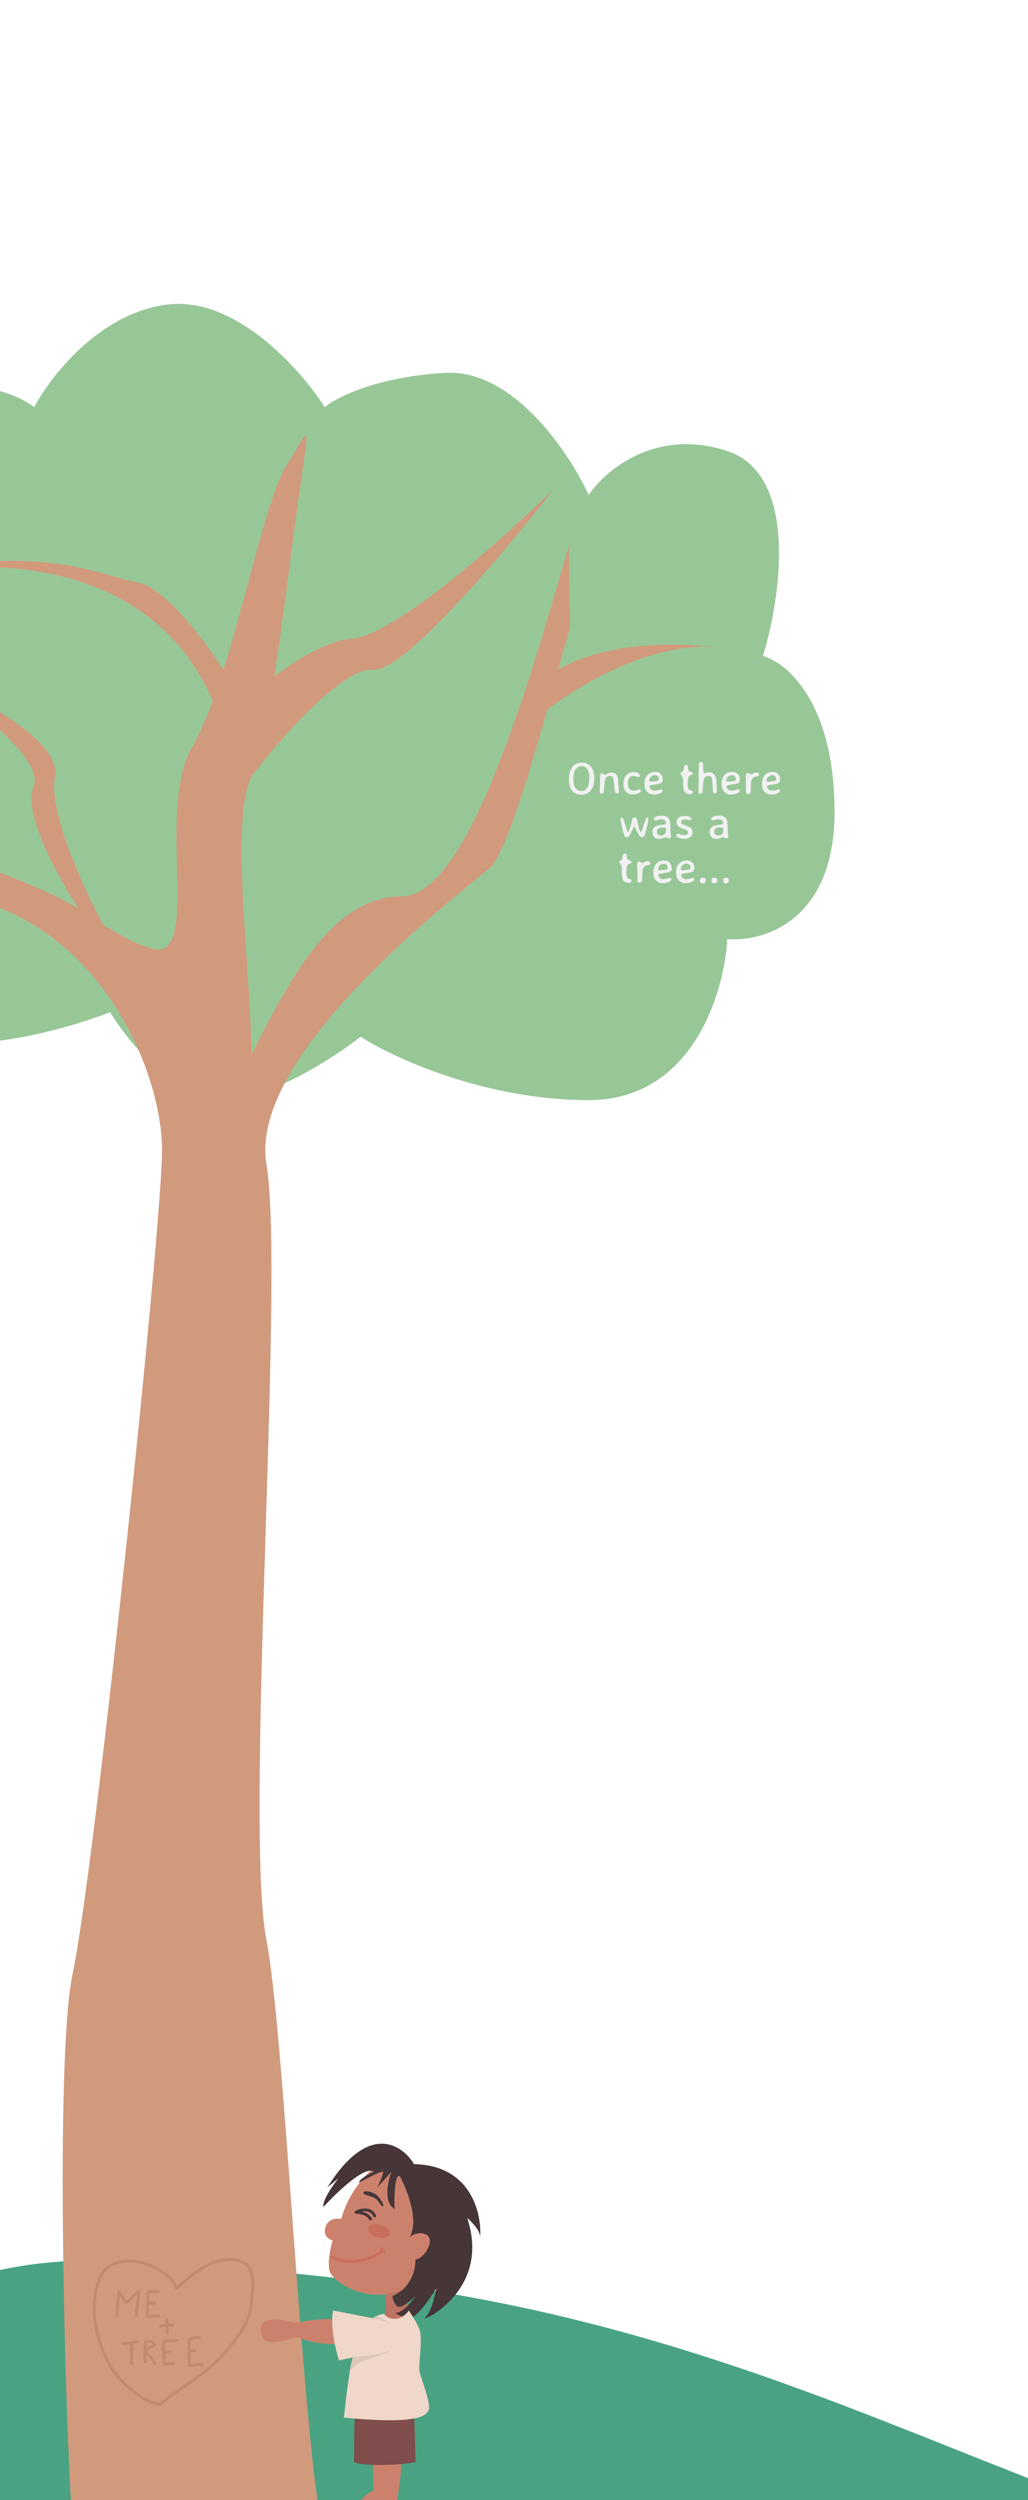 <svg width="1440" height="3500" viewBox="0 0 1440 3500" fill="none" xmlns="http://www.w3.org/2000/svg">
<g clip-path="url(#clip0)">
<path d="M1493 3489.68C1352.11 3435.79 1218.62 3378.61 1072.08 3327.31C925.543 3276 764.142 3230.29 582.898 3203.3C499.907 3190.95 413.687 3182.65 327.575 3174.63C213.633 3164.02 86.807 3154.55 -16 3181.76C-11.05 3309.34 -6.1 3436.91 -1.151 3564.49C35.486 3556.38 80.119 3559.27 121.291 3561.85C252.316 3570.03 385.384 3572.74 517.748 3569.92C597.538 3568.21 677.037 3564.51 756.88 3563.28C822.638 3562.27 888.475 3562.95 954.258 3563.63C1132.28 3565.46 1310.31 3567.3 1488.34 3569.13C1487.1 3541.7 1485.88 3514.27 1493 3489.68Z" fill="#49A383"/>
<path d="M-121.298 1451.31C-201.252 1423.9 -242.419 1348.78 -253.008 1314.65C-321.897 1314.65 -459.675 1298.22 -459.675 1232.5C-459.675 1166.78 -401.137 1114.01 -371.868 1095.84C-403.278 1091.3 -464.814 1060.33 -459.675 972.81C-454.535 885.287 -319.755 836.152 -253.008 822.525C-253.008 761.01 -209.105 631.36 -121.298 569.844C-51.053 520.632 20.763 549.339 47.89 569.844C70.853 526.498 140.551 437.079 235.639 426.178C330.727 415.276 421.366 517.413 454.799 569.844C471.575 556.088 528.899 527.25 623.987 521.955C719.075 516.66 797.339 633.696 824.586 692.875C847.549 658.614 918.531 598.344 1018.76 631.36C1118.99 664.376 1093.84 836.412 1068.73 918.303C1102.16 927.388 1169.03 983.79 1169.03 1136.72C1169.03 1289.65 1068.85 1319.06 1018.76 1314.65C1014.6 1389.79 969.93 1540.08 824.586 1540.08C679.241 1540.08 551.053 1480.9 505.127 1451.31C467.529 1480.9 376.058 1540.08 310.953 1540.08C245.848 1540.08 179.362 1458.06 154.257 1417.05C95.72 1439.89 -41.344 1478.72 -121.298 1451.31Z" fill="#98C797"/>
<path d="M101.708 3539.5C91.24 3396.5 76.585 2881.24 101.708 2763.17C133.111 2615.59 226.965 1717.24 226.965 1609.99C226.965 1502.74 143.46 1295.11 -54.953 1254.78L-183.779 1140C-142.44 1174.21 52.186 1233.28 110.629 1272.74C82.794 1231 31.121 1138.27 47.108 1101.23C63.096 1064.2 -39.014 985.275 -92.066 950.441C-31.757 975.191 86.505 1037.16 77.085 1087.03C67.663 1136.89 118.123 1246.26 144.531 1294.71C182.145 1317.91 213.161 1332.47 226.965 1328.57C274.07 1315.28 221.612 1126.9 268.717 1046.69C277.995 1030.89 288.061 1008.08 298.009 981.15C210.593 777.368 -26.326 778.094 -156.637 808.132C-165.473 810.313 -174.519 812.676 -183.779 815.231C-175.388 812.751 -166.306 810.361 -156.637 808.132C54.843 755.93 146.449 807.752 192.35 815.231C230.605 821.464 288.634 899.413 312.867 937.607C347.15 829.259 375.663 691.733 400.828 652.303C436.514 596.385 435.093 574.802 415.743 715.631C406.354 783.968 395.894 872.046 384.376 946.454C422.998 918.425 462.137 896.382 490.683 894.524C552.634 890.49 706.345 752.897 775.456 684.604C709.081 770.619 565.624 941.641 522.801 937.607C479.978 933.574 391.239 1035.54 352.222 1087.03C321.176 1147.53 352.222 1364.78 352.222 1476.16C408.011 1366.61 467.076 1254.78 563 1254.78C658.924 1254.78 746.539 935.002 797 764.5C797 918.362 805.413 848.5 781.707 937.607C846.731 899.064 943.744 899.062 1002.06 905.788C1010.86 906.421 1019.57 907.68 1028.11 909.649C1020.78 908.271 1011.98 906.932 1002.06 905.788C910.847 899.231 809.068 959.847 766.391 993.983C735.325 1105.77 704.881 1198.79 686.599 1214.44C639.493 1254.78 347.226 1475.7 373.277 1630.16C399.328 1784.62 341.873 2555.54 373.277 2716.42C398.4 2845.12 421.5 3385.35 451 3539.5H101.708Z" fill="#D19A7D"/>
<path d="M163.807 3241.9C163.807 3241.9 164.203 3234.28 164.605 3230.69C165.427 3223.26 165.369 3215.83 166.661 3208.62C170.286 3214.8 177.094 3224.21 177.094 3224.21C177.094 3224.21 188.043 3212.21 194.62 3207.17C193.386 3219.32 192.017 3229.74 190.783 3241.9M221.785 3208.19C219.776 3207.25 208.263 3208.19 208.263 3208.19C208.263 3208.19 207.019 3211.71 207 3213.55C206.918 3220.45 206.84 3227.36 206.758 3234.27C206.724 3237.17 206.686 3240.1 205.776 3242.91C209.139 3242.01 219.038 3242.39 222.59 3242.27M206.876 3224.21C208.739 3224.38 214.687 3224.04 216.551 3224.21M233.778 3246.92C233.972 3252.78 234.266 3265.61 234.266 3265.61M225.006 3256.35C229.371 3255.47 238.215 3254.86 242.721 3254.87M172.537 3280.89C176.511 3280.8 180.473 3280.47 184.382 3279.91M192.694 3278.34C189.961 3278.98 187.185 3279.5 184.382 3279.91M203.54 3306.26C203.482 3306.67 203.598 3305.85 203.54 3306.26ZM203.54 3306.26C203.206 3304.71 203.206 3303.12 203.206 3301.54C203.211 3293.57 203.215 3285.6 203.816 3277.64C206.119 3277.59 208.462 3277.55 210.688 3278.01C212.914 3278.48 215.053 3279.53 216.074 3281.15C216.384 3281.65 216.587 3282.24 216.321 3282.76C216.099 3283.19 215.586 3283.49 215.097 3283.77C211.888 3285.57 202.872 3290.1 202.872 3290.1C202.872 3290.1 213.34 3302.22 217.289 3308.63M243.196 3308.7C238.714 3309.14 234.218 3309.47 229.713 3309.7C230.739 3299.56 227.612 3289.29 229.587 3279.25C229.713 3278.61 230.284 3277.42 230.284 3277.42L239.992 3276.6L248.084 3276.52M229.364 3293.01C230.937 3293.17 232.549 3293.1 234.093 3292.82C235.428 3292.57 236.88 3292.17 238.109 3292.65M279.411 3272.15C276.808 3272.04 274.155 3271.94 271.634 3272.45C269.112 3272.97 266.693 3274.23 265.705 3276.12C265.086 3277.31 265.071 3278.63 265.067 3279.91C265.013 3290.45 264.96 3301 264.907 3311.55C271.184 3310.94 277.48 3310.43 283.791 3310.04M265.976 3290.37C268.333 3290.94 270.889 3291 273.284 3290.53M184.382 3279.91V3308.63M224.055 3365.99C243.714 3349.06 267.83 3335.68 288.118 3319.21C305.183 3305.36 319.382 3289.45 331.525 3272.7C338.707 3262.79 345.241 3252.47 348.817 3241.41C351.963 3231.68 352.757 3221.6 353.531 3211.58C354.233 3202.57 354.925 3193.46 352.969 3184.56C351.745 3179 349.33 3173.36 344.287 3169.34C338.233 3164.51 329.11 3162.66 320.495 3163.05C311.885 3163.43 303.634 3165.8 295.648 3168.37C277.204 3176.23 247.165 3203.33 247.165 3203.33C247.165 3203.33 243.278 3192.89 238.405 3188.9C226.16 3178.9 211.743 3169.84 194.62 3166.46C177.497 3163.08 157.272 3166.6 146.848 3177.81C142.676 3182.29 140.309 3187.64 138.432 3193C127.804 3223.27 131.235 3255.79 142.24 3285.97C146.838 3298.59 152.772 3310.97 161.246 3322.27C168.559 3332.02 177.715 3340.88 187.98 3348.81C197.872 3356.47 209.507 3363.53 224.055 3365.99Z" stroke="#763916" stroke-opacity="0.15" stroke-width="4" stroke-miterlimit="10" stroke-linecap="round" stroke-linejoin="round"/>
<path d="M803.125 1089.56V1091.62C803.125 1094 803.396 1096.19 803.938 1098.19C804.979 1101.98 806.74 1104.58 809.219 1106C810.677 1106.85 812.26 1107.28 813.969 1107.28H814.938C816.604 1107.28 818.104 1106.84 819.438 1105.97C823.438 1103.36 825.448 1098.17 825.469 1090.38V1088.31C825.469 1083.69 824.552 1079.91 822.719 1076.97C821.906 1075.66 820.844 1074.6 819.531 1073.81C818.24 1073.02 816.896 1072.62 815.5 1072.62H814.062C812.438 1072.62 810.917 1073.08 809.5 1074C808.083 1074.92 806.969 1075.99 806.156 1077.22C805.344 1078.45 804.635 1080.16 804.031 1082.34C803.427 1084.51 803.125 1086.92 803.125 1089.56ZM832.406 1088.19V1090.31C832.406 1093.54 832.01 1096.6 831.219 1099.5C830.427 1102.38 829.281 1104.71 827.781 1106.5C826.281 1108.27 824.406 1109.72 822.156 1110.84C819.927 1111.97 817.646 1112.53 815.312 1112.53H813.219C811.01 1112.51 808.844 1112.02 806.719 1111.06C802.385 1109.08 799.438 1105.26 797.875 1099.59C797.208 1097.18 796.875 1094.29 796.875 1090.94L796.906 1090.25C796.927 1087.19 797.333 1084.17 798.125 1081.19C799.75 1075.17 802.854 1071.1 807.438 1069C809.542 1068.04 811.812 1067.56 814.25 1067.56H815.625C817.792 1067.56 819.99 1068.04 822.219 1069C826.469 1070.85 829.438 1074.4 831.125 1079.62C831.979 1082.25 832.406 1085.1 832.406 1088.19ZM840.969 1085.16C841.198 1083.49 841.844 1082.66 842.906 1082.66C843.969 1082.66 844.938 1083.01 845.812 1083.72C846.688 1084.43 847.25 1084.78 847.5 1084.78C847.75 1084.78 848.427 1084.48 849.531 1083.88C850.656 1083.25 851.354 1082.88 851.625 1082.75C853.312 1082 855.01 1081.62 856.719 1081.62C859.885 1081.62 862.229 1082.68 863.75 1084.78C865.292 1086.89 866.062 1090.7 866.062 1096.22C866.062 1097.34 866.208 1099.69 866.5 1103.25C866.812 1106.79 866.969 1108.61 866.969 1108.72C866.969 1110.07 866.188 1110.75 864.625 1110.75C863.062 1110.75 862.021 1109.89 861.5 1108.16C861 1106.43 860.552 1103.15 860.156 1098.31C859.781 1093.46 859.354 1090.47 858.875 1089.34C857.979 1087.22 856.344 1086.16 853.969 1086.16C852.781 1086.16 851.646 1086.5 850.562 1087.19C849.5 1087.88 848.656 1088.89 848.031 1090.22C847.427 1091.55 846.927 1094.71 846.531 1099.69C846.156 1104.67 845.854 1107.58 845.625 1108.44C845.396 1109.29 845.031 1109.95 844.531 1110.41C844.052 1110.84 843.375 1111.06 842.5 1111.06C841.646 1111.06 841.042 1110.86 840.688 1110.47C840.354 1110.05 840.188 1109.18 840.188 1107.84V1107.06L840.219 1106.25L840.312 1102.19C840.312 1101.65 840.312 1101.1 840.312 1100.56L840.375 1098.12C840.375 1092.48 840.573 1088.16 840.969 1085.16ZM887.062 1112.16H885.688C883.958 1112.16 882.26 1111.79 880.594 1111.06C878.927 1110.31 877.542 1109.27 876.438 1107.94C874.354 1105.46 873.312 1102.1 873.312 1097.88V1096.44C873.312 1091.73 874.562 1087.99 877.062 1085.22C878.396 1083.74 879.958 1082.64 881.75 1081.91C883.562 1081.16 885.333 1080.78 887.062 1080.78H888.406C890.385 1080.78 892.24 1081.31 893.969 1082.38C895.698 1083.42 896.562 1084.48 896.562 1085.56C896.562 1087.06 895.812 1087.81 894.312 1087.81C894.188 1087.81 893.24 1087.55 891.469 1087.03C889.698 1086.51 888.219 1086.25 887.031 1086.25C882.073 1086.25 879.594 1089.98 879.594 1097.44C879.594 1100.58 880.323 1102.95 881.781 1104.53C883.24 1106.09 885.271 1106.88 887.875 1106.88C888.833 1106.88 890.375 1106.56 892.5 1105.94C894.646 1105.29 895.938 1104.97 896.375 1104.97C897.354 1104.97 897.844 1105.6 897.844 1106.88C897.844 1108.15 896.438 1109.43 893.625 1110.72C891.542 1111.68 889.354 1112.16 887.062 1112.16ZM918.531 1093.62C919.865 1093.62 921.01 1093.32 921.969 1092.72C922.49 1092.39 922.75 1091.72 922.75 1090.72V1090.53C922.75 1089.03 922.292 1087.77 921.375 1086.75C920.458 1085.71 919.156 1085.19 917.469 1085.19H917.094C915.198 1085.19 913.448 1085.9 911.844 1087.31C910.26 1088.73 909.469 1090.52 909.469 1092.69V1093.22C909.469 1093.86 909.958 1094.19 910.938 1094.19L911.25 1094.25H912.375L912.562 1094.22L914.281 1094.09L914.5 1094.06L915.656 1093.97C915.802 1093.95 915.969 1093.93 916.156 1093.91C916.344 1093.89 916.719 1093.83 917.281 1093.75C917.865 1093.67 918.281 1093.62 918.531 1093.62ZM916.875 1112.34H916.156C914.052 1112.32 912.135 1111.94 910.406 1111.19C907.094 1109.73 904.854 1107.23 903.688 1103.69C903.042 1101.71 902.719 1099.71 902.719 1097.69V1096.28C902.74 1094.18 903.146 1092.08 903.938 1090C905.562 1085.79 908.24 1083 911.969 1081.62C913.719 1081 915.51 1080.69 917.344 1080.69H918.031C920.99 1080.69 923.448 1081.6 925.406 1083.44C927.365 1085.25 928.344 1087.73 928.344 1090.88V1091.5C928.344 1093.71 927.635 1095.26 926.219 1096.16C925.135 1096.84 922.646 1097.47 918.75 1098.03C914.875 1098.59 912.552 1099 911.781 1099.25C910.531 1099.65 909.906 1100.22 909.906 1100.97C909.906 1102.86 910.854 1104.45 912.75 1105.72C913.854 1106.45 915.573 1106.81 917.906 1106.81C918.865 1106.81 920.354 1106.53 922.375 1105.97C924.417 1105.39 925.698 1105.09 926.219 1105.09C927.448 1105.09 928.062 1105.72 928.062 1106.97C928.062 1108.22 926.865 1109.43 924.469 1110.59C922.094 1111.76 919.562 1112.34 916.875 1112.34ZM959.125 1108.5C957.667 1106.29 956.938 1102.69 956.938 1097.69C956.938 1092.69 956.635 1089.28 956.031 1087.47C955.781 1086.72 955.281 1086.05 954.531 1085.47C953.802 1084.89 953.438 1084.1 953.438 1083.12C953.438 1082.15 953.833 1081.35 954.625 1080.75C954.792 1080.62 955.188 1080.39 955.812 1080.03C956.438 1079.66 956.854 1079.31 957.062 1079C957.271 1078.71 957.49 1077.71 957.719 1076C958.219 1072.58 959.135 1070.88 960.469 1070.88H960.938C962 1070.88 962.75 1071.3 963.188 1072.16C963.417 1072.57 963.646 1073.68 963.875 1075.47C964.125 1077.26 964.458 1078.44 964.875 1079C965.292 1079.54 966.354 1080.11 968.062 1080.72C969.771 1081.32 970.625 1082.06 970.625 1082.94C970.625 1083.79 969.927 1084.44 968.531 1084.88C966.448 1085.52 965.198 1086.25 964.781 1087.06C963.802 1088.96 963.312 1092.78 963.312 1098.53C963.312 1101.2 963.615 1103.03 964.219 1104.03C964.823 1105.01 965.667 1105.71 966.75 1106.12C966.854 1106.17 967.281 1106.3 968.031 1106.53C968.802 1106.74 969.417 1107.02 969.875 1107.38C970.333 1107.71 970.562 1108.27 970.562 1109.06C970.562 1109.83 970.188 1110.48 969.438 1111C968.646 1111.52 967.542 1111.78 966.125 1111.78C962.938 1111.78 960.604 1110.69 959.125 1108.5ZM981.281 1066.5C983.094 1066.5 984.229 1067.16 984.688 1068.47C984.938 1069.18 985.062 1071.68 985.062 1075.97C985.062 1080.24 985.458 1082.38 986.25 1082.38C986.521 1082.38 986.896 1082.3 987.375 1082.16L988.031 1081.94C988.656 1081.73 989.281 1081.54 989.906 1081.38C990.552 1081.21 991.875 1081.12 993.875 1081.12C997.875 1081.12 1000.66 1083.17 1002.22 1087.25C1003.45 1090.38 1004.06 1097.08 1004.06 1107.38C1004.06 1108.9 1003.83 1109.86 1003.38 1110.28C1002.92 1110.7 1002.26 1110.91 1001.41 1110.91C1000.11 1110.91 999.26 1109.94 998.844 1108C998.677 1107.25 998.458 1104.24 998.188 1098.97C997.938 1093.68 997.552 1090.44 997.031 1089.25C996.156 1087.19 994.635 1086.16 992.469 1086.16C989.51 1086.16 987.458 1087.41 986.312 1089.91C985.646 1091.3 985.146 1094.57 984.812 1099.72C984.479 1104.84 984.25 1107.66 984.125 1108.16C983.604 1110.2 982.573 1111.22 981.031 1111.22C980.115 1111.22 979.438 1111.01 979 1110.59C978.562 1110.18 978.344 1109.44 978.344 1108.38V1106.5L978.375 1105.5L978.469 1100.56L978.531 1096.66L978.594 1094.69L978.688 1088.78C978.708 1088.11 978.719 1087.46 978.719 1086.81L978.812 1080.97C978.812 1074.39 978.927 1070.33 979.156 1068.81C979.406 1067.27 980.115 1066.5 981.281 1066.5ZM1026.53 1093.62C1027.86 1093.62 1029.01 1093.32 1029.97 1092.72C1030.49 1092.39 1030.75 1091.72 1030.75 1090.72V1090.53C1030.75 1089.03 1030.29 1087.77 1029.38 1086.75C1028.46 1085.71 1027.16 1085.19 1025.47 1085.19H1025.09C1023.2 1085.19 1021.45 1085.9 1019.84 1087.31C1018.26 1088.73 1017.47 1090.52 1017.47 1092.69V1093.22C1017.47 1093.86 1017.96 1094.19 1018.94 1094.19L1019.25 1094.25H1020.38L1020.56 1094.22L1022.28 1094.09L1022.5 1094.06L1023.66 1093.97C1023.8 1093.95 1023.97 1093.93 1024.16 1093.91C1024.34 1093.89 1024.72 1093.83 1025.28 1093.75C1025.86 1093.67 1026.28 1093.62 1026.53 1093.62ZM1024.88 1112.34H1024.16C1022.05 1112.32 1020.14 1111.94 1018.41 1111.19C1015.09 1109.73 1012.85 1107.23 1011.69 1103.69C1011.04 1101.71 1010.72 1099.71 1010.72 1097.69V1096.28C1010.74 1094.18 1011.15 1092.08 1011.94 1090C1013.56 1085.79 1016.24 1083 1019.97 1081.62C1021.72 1081 1023.51 1080.69 1025.34 1080.69H1026.03C1028.99 1080.69 1031.45 1081.6 1033.41 1083.44C1035.36 1085.25 1036.34 1087.73 1036.34 1090.88V1091.5C1036.34 1093.71 1035.64 1095.26 1034.22 1096.16C1033.14 1096.84 1030.65 1097.47 1026.75 1098.03C1022.88 1098.59 1020.55 1099 1019.78 1099.25C1018.53 1099.65 1017.91 1100.22 1017.91 1100.97C1017.91 1102.86 1018.85 1104.45 1020.75 1105.72C1021.85 1106.45 1023.57 1106.81 1025.91 1106.81C1026.86 1106.81 1028.35 1106.53 1030.38 1105.97C1032.42 1105.39 1033.7 1105.09 1034.22 1105.09C1035.45 1105.09 1036.06 1105.72 1036.06 1106.97C1036.06 1108.22 1034.86 1109.43 1032.47 1110.59C1030.09 1111.76 1027.56 1112.34 1024.88 1112.34ZM1044.59 1086.44C1044.59 1085 1044.77 1083.94 1045.12 1083.25C1045.48 1082.54 1046.14 1082.19 1047.09 1082.19C1048.05 1082.19 1049.16 1082.53 1050.41 1083.22C1051.66 1083.91 1052.35 1084.25 1052.5 1084.25C1052.67 1084.25 1053.02 1084.06 1053.56 1083.69C1055.58 1082.27 1057.38 1081.56 1058.94 1081.56H1059.81C1060.77 1081.56 1061.57 1081.82 1062.22 1082.34C1062.89 1082.86 1063.22 1083.6 1063.22 1084.56C1063.22 1085.5 1062.8 1086.19 1061.97 1086.62C1061.61 1086.81 1060.88 1086.97 1059.75 1087.09C1058.62 1087.22 1057.52 1087.49 1056.44 1087.91C1055.38 1088.32 1054.43 1089.14 1053.59 1090.34C1052.39 1092.11 1051.78 1095.56 1051.78 1100.69L1051.66 1104.19L1051.59 1106.19C1051.59 1108.04 1051.29 1109.41 1050.69 1110.28C1050.1 1111.16 1049.1 1111.59 1047.69 1111.59H1047.22C1045.97 1111.59 1045.21 1110.96 1044.94 1109.69C1044.92 1109.58 1044.91 1107.6 1044.91 1103.75V1097.47L1044.88 1096.94V1095.91L1044.84 1095.38C1044.84 1095.02 1044.84 1094.67 1044.84 1094.31L1044.72 1090.28L1044.59 1087.38V1086.44ZM1083.03 1093.62C1084.36 1093.62 1085.51 1093.32 1086.47 1092.72C1086.99 1092.39 1087.25 1091.72 1087.25 1090.72V1090.53C1087.25 1089.03 1086.79 1087.77 1085.88 1086.75C1084.96 1085.71 1083.66 1085.19 1081.97 1085.19H1081.59C1079.7 1085.19 1077.95 1085.9 1076.34 1087.31C1074.76 1088.73 1073.97 1090.52 1073.97 1092.69V1093.22C1073.97 1093.86 1074.46 1094.19 1075.44 1094.19L1075.75 1094.25H1076.88L1077.06 1094.22L1078.78 1094.09L1079 1094.06L1080.16 1093.97C1080.3 1093.95 1080.47 1093.93 1080.66 1093.91C1080.84 1093.89 1081.22 1093.83 1081.78 1093.75C1082.36 1093.67 1082.78 1093.62 1083.03 1093.62ZM1081.38 1112.34H1080.66C1078.55 1112.32 1076.64 1111.94 1074.91 1111.19C1071.59 1109.73 1069.35 1107.23 1068.19 1103.69C1067.54 1101.71 1067.22 1099.71 1067.22 1097.69V1096.28C1067.24 1094.18 1067.65 1092.08 1068.44 1090C1070.06 1085.79 1072.74 1083 1076.47 1081.62C1078.22 1081 1080.01 1080.69 1081.84 1080.69H1082.53C1085.49 1080.69 1087.95 1081.6 1089.91 1083.44C1091.86 1085.25 1092.84 1087.73 1092.84 1090.88V1091.5C1092.84 1093.71 1092.14 1095.26 1090.72 1096.16C1089.64 1096.84 1087.15 1097.47 1083.25 1098.03C1079.38 1098.59 1077.05 1099 1076.28 1099.25C1075.03 1099.65 1074.41 1100.22 1074.41 1100.97C1074.41 1102.86 1075.35 1104.45 1077.25 1105.72C1078.35 1106.45 1080.07 1106.81 1082.41 1106.81C1083.36 1106.81 1084.85 1106.53 1086.88 1105.97C1088.92 1105.39 1090.2 1105.09 1090.72 1105.09C1091.95 1105.09 1092.56 1105.72 1092.56 1106.97C1092.56 1108.22 1091.36 1109.43 1088.97 1110.59C1086.59 1111.76 1084.06 1112.34 1081.38 1112.34ZM888.688 1156.56C888.417 1156.56 887.438 1158.4 885.75 1162.06C884.062 1165.73 882.823 1168.16 882.031 1169.34C880.698 1171.34 879.49 1172.34 878.406 1172.34C876.406 1172.34 875.042 1171.31 874.312 1169.25C873.417 1166.77 872.323 1162.53 871.031 1156.53C869.76 1150.53 869.125 1146.91 869.125 1145.66C869.125 1144.95 869.438 1144.59 870.062 1144.59C871.458 1144.59 872.677 1145.65 873.719 1147.75C873.781 1147.88 874.646 1150.77 876.312 1156.44C877.979 1162.1 879.188 1164.94 879.938 1164.94C880.479 1164.94 881.479 1162.44 882.938 1157.44C883.438 1155.73 883.938 1153.86 884.438 1151.84L884.938 1149.62C885.354 1147.77 885.615 1146.71 885.719 1146.44C886.198 1145.08 887.188 1144.41 888.688 1144.41C890.208 1144.41 891.208 1144.89 891.688 1145.84C892.167 1146.78 893.062 1150.21 894.375 1156.12C895.688 1162.02 896.688 1164.97 897.375 1164.97C898.062 1164.97 899.417 1161.91 901.438 1155.78C903.458 1149.64 904.521 1146.47 904.625 1146.28C905.396 1144.99 906.406 1144.34 907.656 1144.34C908.052 1144.34 908.25 1144.59 908.25 1145.09C908.25 1146.55 907.781 1149.71 906.844 1154.56C905.927 1159.4 904.75 1163.94 903.312 1168.19C902.854 1169.52 902.292 1170.5 901.625 1171.12C900.979 1171.75 900.042 1172.06 898.812 1172.06C896.708 1172.06 893.896 1168.12 890.375 1160.25C889.292 1157.79 888.729 1156.56 888.688 1156.56ZM920.375 1165.41C920.375 1166.74 921.021 1167.85 922.312 1168.75C923.167 1169.35 924.375 1169.66 925.938 1169.66H926.125C926.5 1169.59 926.896 1169.56 927.312 1169.56C928.708 1169.56 929.958 1168.94 931.062 1167.69C932.188 1166.44 932.75 1165.24 932.75 1164.09L932.812 1163.72L932.906 1162.06V1160.44C932.906 1159.67 932.646 1159.15 932.125 1158.88C931.625 1158.58 930.656 1158.44 929.219 1158.44H928.781L928.562 1158.47H928.156L926.844 1158.56C926.406 1158.62 926.052 1158.66 925.781 1158.66C924.281 1158.66 922.99 1159.12 921.906 1160.06C920.844 1161 920.312 1162.25 920.312 1163.81V1164.72C920.354 1165.05 920.375 1165.28 920.375 1165.41ZM918.156 1148.38C916.781 1148.38 916.094 1147.62 916.094 1146.12C916.094 1145.08 916.812 1144.21 918.25 1143.5C920.542 1142.35 922.99 1141.78 925.594 1141.78H927.094C929.177 1141.78 931.125 1142.16 932.938 1142.91C934.771 1143.66 936.177 1144.81 937.156 1146.38C938.406 1148.35 939.031 1152.74 939.031 1159.53C939.031 1163.11 939.156 1165.76 939.406 1167.47C939.677 1169.18 939.812 1170.43 939.812 1171.22C939.812 1172.78 938.812 1173.56 936.812 1173.56C935.917 1173.56 935.083 1173.29 934.312 1172.75C933.542 1172.21 932.927 1171.94 932.469 1171.94C932.01 1171.94 930.792 1172.33 928.812 1173.12C926.833 1173.92 924.844 1174.31 922.844 1174.31C920.031 1174.31 917.823 1173.43 916.219 1171.66C914.635 1169.89 913.844 1167.71 913.844 1165.12V1164.41C913.844 1161.24 915.219 1158.79 917.969 1157.06C919.76 1155.94 922.521 1155.17 926.25 1154.75C930 1154.33 931.979 1154 932.188 1153.75C932.458 1153.44 932.594 1152.91 932.594 1152.16C932.594 1151.93 932.583 1151.69 932.562 1151.44C932.292 1148.48 930.208 1146.99 926.312 1146.97C924.875 1146.97 923.302 1147.21 921.594 1147.69C919.885 1148.15 918.74 1148.38 918.156 1148.38ZM950.406 1156.94C948.635 1155.42 947.75 1153.42 947.75 1150.94C947.75 1148.44 948.792 1146.38 950.875 1144.75C952.979 1143.12 955.76 1142.31 959.219 1142.31H960C961.917 1142.31 963.604 1142.58 965.062 1143.12C967.333 1143.98 968.469 1144.92 968.469 1145.94C968.469 1147.44 967.708 1148.19 966.188 1148.19C966.042 1148.19 965.156 1148 963.531 1147.62C961.927 1147.23 960.458 1147.03 959.125 1147.03C957.792 1147.03 956.594 1147.35 955.531 1148C954.469 1148.65 953.938 1149.58 953.938 1150.81C953.938 1152.04 954.594 1153.05 955.906 1153.84C956.698 1154.32 958.469 1155.03 961.219 1155.97C963.99 1156.91 966.062 1157.95 967.438 1159.09C969.229 1160.57 970.125 1162.47 970.125 1164.78V1165.53C970.125 1168.05 969.021 1170.15 966.812 1171.81C964.625 1173.48 961.948 1174.31 958.781 1174.31H957.969C955.26 1174.31 952.833 1173.83 950.688 1172.88C948.542 1171.9 947.469 1170.84 947.469 1169.72C947.469 1168.14 948.271 1167.34 949.875 1167.34C950.229 1167.34 951.302 1167.66 953.094 1168.28C954.906 1168.89 956.635 1169.19 958.281 1169.19C959.927 1169.19 961.271 1168.85 962.312 1168.19C963.354 1167.52 963.875 1166.57 963.875 1165.34C963.875 1164.09 963.208 1163.05 961.875 1162.22C961.062 1161.7 959.229 1160.94 956.375 1159.94C953.542 1158.92 951.552 1157.92 950.406 1156.94ZM1000.62 1165.41C1000.62 1166.74 1001.27 1167.85 1002.56 1168.75C1003.42 1169.35 1004.62 1169.66 1006.19 1169.66H1006.38C1006.75 1169.59 1007.15 1169.56 1007.56 1169.56C1008.96 1169.56 1010.21 1168.94 1011.31 1167.69C1012.44 1166.44 1013 1165.24 1013 1164.09L1013.06 1163.72L1013.16 1162.06V1160.44C1013.16 1159.67 1012.9 1159.15 1012.38 1158.88C1011.88 1158.58 1010.91 1158.44 1009.47 1158.44H1009.03L1008.81 1158.47H1008.41L1007.09 1158.56C1006.66 1158.62 1006.3 1158.66 1006.03 1158.66C1004.53 1158.66 1003.24 1159.12 1002.16 1160.06C1001.09 1161 1000.56 1162.25 1000.56 1163.81V1164.72C1000.6 1165.05 1000.62 1165.28 1000.62 1165.41ZM998.406 1148.38C997.031 1148.38 996.344 1147.62 996.344 1146.12C996.344 1145.08 997.062 1144.21 998.5 1143.5C1000.79 1142.35 1003.24 1141.78 1005.84 1141.78H1007.34C1009.43 1141.78 1011.38 1142.16 1013.19 1142.91C1015.02 1143.66 1016.43 1144.81 1017.41 1146.38C1018.66 1148.35 1019.28 1152.74 1019.28 1159.53C1019.28 1163.11 1019.41 1165.76 1019.66 1167.47C1019.93 1169.18 1020.06 1170.43 1020.06 1171.22C1020.06 1172.78 1019.06 1173.56 1017.06 1173.56C1016.17 1173.56 1015.33 1173.29 1014.56 1172.75C1013.79 1172.21 1013.18 1171.94 1012.72 1171.94C1012.26 1171.94 1011.04 1172.33 1009.06 1173.12C1007.08 1173.92 1005.09 1174.31 1003.09 1174.31C1000.28 1174.31 998.073 1173.43 996.469 1171.66C994.885 1169.89 994.094 1167.71 994.094 1165.12V1164.41C994.094 1161.24 995.469 1158.79 998.219 1157.06C1000.01 1155.94 1002.77 1155.17 1006.5 1154.75C1010.25 1154.33 1012.23 1154 1012.44 1153.75C1012.71 1153.44 1012.84 1152.91 1012.84 1152.16C1012.84 1151.93 1012.83 1151.69 1012.81 1151.44C1012.54 1148.48 1010.46 1146.99 1006.56 1146.97C1005.12 1146.97 1003.55 1147.21 1001.84 1147.69C1000.14 1148.15 998.99 1148.38 998.406 1148.38ZM873.312 1232.5C871.854 1230.29 871.125 1226.69 871.125 1221.69C871.125 1216.69 870.823 1213.28 870.219 1211.47C869.969 1210.72 869.469 1210.05 868.719 1209.47C867.99 1208.89 867.625 1208.1 867.625 1207.12C867.625 1206.15 868.021 1205.35 868.812 1204.75C868.979 1204.62 869.375 1204.39 870 1204.03C870.625 1203.66 871.042 1203.31 871.25 1203C871.458 1202.71 871.677 1201.71 871.906 1200C872.406 1196.58 873.323 1194.88 874.656 1194.88H875.125C876.188 1194.88 876.938 1195.3 877.375 1196.16C877.604 1196.57 877.833 1197.68 878.062 1199.47C878.312 1201.26 878.646 1202.44 879.062 1203C879.479 1203.54 880.542 1204.11 882.25 1204.72C883.958 1205.32 884.812 1206.06 884.812 1206.94C884.812 1207.79 884.115 1208.44 882.719 1208.88C880.635 1209.52 879.385 1210.25 878.969 1211.06C877.99 1212.96 877.5 1216.78 877.5 1222.53C877.5 1225.2 877.802 1227.03 878.406 1228.03C879.01 1229.01 879.854 1229.71 880.938 1230.12C881.042 1230.17 881.469 1230.3 882.219 1230.53C882.99 1230.74 883.604 1231.02 884.062 1231.38C884.521 1231.71 884.75 1232.27 884.75 1233.06C884.75 1233.83 884.375 1234.48 883.625 1235C882.833 1235.52 881.729 1235.78 880.312 1235.78C877.125 1235.78 874.792 1234.69 873.312 1232.5ZM892.531 1210.44C892.531 1209 892.708 1207.94 893.062 1207.25C893.417 1206.54 894.073 1206.19 895.031 1206.19C895.99 1206.19 897.094 1206.53 898.344 1207.22C899.594 1207.91 900.292 1208.25 900.438 1208.25C900.604 1208.25 900.958 1208.06 901.5 1207.69C903.521 1206.27 905.312 1205.56 906.875 1205.56H907.75C908.708 1205.56 909.51 1205.82 910.156 1206.34C910.823 1206.86 911.156 1207.6 911.156 1208.56C911.156 1209.5 910.74 1210.19 909.906 1210.62C909.552 1210.81 908.812 1210.97 907.688 1211.09C906.562 1211.22 905.458 1211.49 904.375 1211.91C903.312 1212.32 902.365 1213.14 901.531 1214.34C900.323 1216.11 899.719 1219.56 899.719 1224.69L899.594 1228.19L899.531 1230.19C899.531 1232.04 899.229 1233.41 898.625 1234.28C898.042 1235.16 897.042 1235.59 895.625 1235.59H895.156C893.906 1235.59 893.146 1234.96 892.875 1233.69C892.854 1233.58 892.844 1231.6 892.844 1227.75V1221.47L892.812 1220.94V1219.91L892.781 1219.38C892.781 1219.02 892.781 1218.67 892.781 1218.31L892.656 1214.28L892.531 1211.38V1210.44ZM930.969 1217.62C932.302 1217.62 933.448 1217.32 934.406 1216.72C934.927 1216.39 935.188 1215.72 935.188 1214.72V1214.53C935.188 1213.03 934.729 1211.77 933.812 1210.75C932.896 1209.71 931.594 1209.19 929.906 1209.19H929.531C927.635 1209.19 925.885 1209.9 924.281 1211.31C922.698 1212.73 921.906 1214.52 921.906 1216.69V1217.22C921.906 1217.86 922.396 1218.19 923.375 1218.19L923.688 1218.25H924.812L925 1218.22L926.719 1218.09L926.938 1218.06L928.094 1217.97C928.24 1217.95 928.406 1217.93 928.594 1217.91C928.781 1217.89 929.156 1217.83 929.719 1217.75C930.302 1217.67 930.719 1217.62 930.969 1217.62ZM929.312 1236.34H928.594C926.49 1236.32 924.573 1235.94 922.844 1235.19C919.531 1233.73 917.292 1231.23 916.125 1227.69C915.479 1225.71 915.156 1223.71 915.156 1221.69V1220.28C915.177 1218.18 915.583 1216.08 916.375 1214C918 1209.79 920.677 1207 924.406 1205.62C926.156 1205 927.948 1204.69 929.781 1204.69H930.469C933.427 1204.69 935.885 1205.6 937.844 1207.44C939.802 1209.25 940.781 1211.73 940.781 1214.88V1215.5C940.781 1217.71 940.073 1219.26 938.656 1220.16C937.573 1220.84 935.083 1221.47 931.188 1222.03C927.312 1222.59 924.99 1223 924.219 1223.25C922.969 1223.65 922.344 1224.22 922.344 1224.97C922.344 1226.86 923.292 1228.45 925.188 1229.72C926.292 1230.45 928.01 1230.81 930.344 1230.81C931.302 1230.81 932.792 1230.53 934.812 1229.97C936.854 1229.39 938.135 1229.09 938.656 1229.09C939.885 1229.09 940.5 1229.72 940.5 1230.97C940.5 1232.22 939.302 1233.43 936.906 1234.59C934.531 1235.76 932 1236.34 929.312 1236.34ZM962.844 1217.62C964.177 1217.62 965.323 1217.32 966.281 1216.72C966.802 1216.39 967.062 1215.72 967.062 1214.72V1214.53C967.062 1213.03 966.604 1211.77 965.688 1210.75C964.771 1209.71 963.469 1209.19 961.781 1209.19H961.406C959.51 1209.19 957.76 1209.9 956.156 1211.31C954.573 1212.73 953.781 1214.52 953.781 1216.69V1217.22C953.781 1217.86 954.271 1218.19 955.25 1218.19L955.562 1218.25H956.688L956.875 1218.22L958.594 1218.09L958.812 1218.06L959.969 1217.97C960.115 1217.95 960.281 1217.93 960.469 1217.91C960.656 1217.89 961.031 1217.83 961.594 1217.75C962.177 1217.67 962.594 1217.62 962.844 1217.62ZM961.188 1236.34H960.469C958.365 1236.32 956.448 1235.94 954.719 1235.19C951.406 1233.73 949.167 1231.23 948 1227.69C947.354 1225.71 947.031 1223.71 947.031 1221.69V1220.28C947.052 1218.18 947.458 1216.08 948.25 1214C949.875 1209.79 952.552 1207 956.281 1205.62C958.031 1205 959.823 1204.69 961.656 1204.69H962.344C965.302 1204.69 967.76 1205.6 969.719 1207.44C971.677 1209.25 972.656 1211.73 972.656 1214.88V1215.5C972.656 1217.71 971.948 1219.26 970.531 1220.16C969.448 1220.84 966.958 1221.47 963.062 1222.03C959.188 1222.59 956.865 1223 956.094 1223.25C954.844 1223.65 954.219 1224.22 954.219 1224.97C954.219 1226.86 955.167 1228.45 957.062 1229.72C958.167 1230.45 959.885 1230.81 962.219 1230.81C963.177 1230.81 964.667 1230.53 966.688 1229.97C968.729 1229.39 970.01 1229.09 970.531 1229.09C971.76 1229.09 972.375 1229.72 972.375 1230.97C972.375 1232.22 971.177 1233.43 968.781 1234.59C966.406 1235.76 963.875 1236.34 961.188 1236.34ZM985.969 1228.84C987.427 1228.84 988.156 1229.57 988.156 1231.03C988.26 1231.45 988.312 1231.75 988.312 1231.94L988.344 1232.47V1232.75L988.312 1232.88C988.312 1235.23 987.375 1236.41 985.5 1236.41L984.719 1236.5H983.906L983.781 1236.47H983.5C983.333 1236.43 983.208 1236.41 983.125 1236.41C981.479 1236.41 980.656 1235.36 980.656 1233.28V1232.09C980.719 1231.78 980.75 1231.43 980.75 1231.03C980.75 1230.64 980.958 1230.18 981.375 1229.66C981.812 1229.14 982.427 1228.88 983.219 1228.88C983.469 1228.81 983.635 1228.78 983.719 1228.78L984.531 1228.72H984.812L984.938 1228.75L985.719 1228.81C985.802 1228.83 985.885 1228.84 985.969 1228.84ZM1002.22 1228.84C1003.68 1228.84 1004.41 1229.57 1004.41 1231.03C1004.51 1231.45 1004.56 1231.75 1004.56 1231.94L1004.59 1232.47V1232.75L1004.56 1232.88C1004.56 1235.23 1003.62 1236.41 1001.75 1236.41L1000.97 1236.5H1000.16L1000.03 1236.47H999.75C999.583 1236.43 999.458 1236.41 999.375 1236.41C997.729 1236.41 996.906 1235.36 996.906 1233.28V1232.09C996.969 1231.78 997 1231.43 997 1231.03C997 1230.64 997.208 1230.18 997.625 1229.66C998.062 1229.14 998.677 1228.88 999.469 1228.88C999.719 1228.81 999.885 1228.78 999.969 1228.78L1000.78 1228.72H1001.06L1001.19 1228.75L1001.97 1228.81C1002.05 1228.83 1002.14 1228.84 1002.22 1228.84ZM1018.47 1228.84C1019.93 1228.84 1020.66 1229.57 1020.66 1231.03C1020.76 1231.45 1020.81 1231.75 1020.81 1231.94L1020.84 1232.47V1232.75L1020.81 1232.88C1020.81 1235.23 1019.88 1236.41 1018 1236.41L1017.22 1236.5H1016.41L1016.28 1236.47H1016C1015.83 1236.43 1015.71 1236.41 1015.62 1236.41C1013.98 1236.41 1013.16 1235.36 1013.16 1233.28V1232.09C1013.22 1231.78 1013.25 1231.43 1013.25 1231.03C1013.25 1230.64 1013.46 1230.18 1013.88 1229.66C1014.31 1229.14 1014.93 1228.88 1015.72 1228.88C1015.97 1228.81 1016.14 1228.78 1016.22 1228.78L1017.03 1228.72H1017.31L1017.44 1228.75L1018.22 1228.81C1018.3 1228.83 1018.39 1228.84 1018.47 1228.84Z" fill="#F1F1F1"/>
<path d="M538.093 3256.67C540.153 3242.74 540.181 3201.39 539.075 3187.49L568.166 3181.53C570.6 3196.39 570.586 3238.76 568.69 3255.14C573.227 3256.11 575.802 3256.41 580.436 3256.55C580.436 3256.55 583.864 3289.4 546.468 3286.17C509.073 3282.94 524.195 3257.52 524.195 3257.52C530.193 3258 533.284 3257.88 538.093 3256.67Z" fill="#BE7462"/>
<path d="M477.91 3106.35C490.28 3062.64 520.512 3035.22 534.082 3026.98L617.86 3072.17L624.778 3181.32C626.244 3182.74 625.023 3185.19 625.023 3185.19L624.778 3181.32C622.285 3178.91 612.011 3179.46 574.704 3200.05C515.474 3232.74 466.319 3191.27 462.447 3181.34C458.575 3171.42 461.248 3153.8 465.767 3136.15C465.767 3136.15 451.44 3133.35 455.895 3117.97C460.35 3102.59 477.91 3106.35 477.91 3106.35Z" fill="#CC816C"/>
<path d="M464.321 3159.31C484.146 3171.98 521.928 3164.59 536.102 3149.83M536.102 3149.83L534.784 3147.78M536.102 3149.83L537.413 3151.55" stroke="#C96F5C" stroke-width="4" stroke-linecap="round" stroke-linejoin="round"/>
<path d="M546.309 3126.92C545.158 3131.71 537.318 3133.92 528.798 3131.87C520.278 3129.82 514.304 3124.28 515.455 3119.5C516.606 3114.72 524.446 3112.5 532.966 3114.55C541.486 3116.6 547.46 3122.14 546.309 3126.92Z" fill="#BC291D" fill-opacity="0.2"/>
<path d="M525.02 3077.14C531.604 3080.97 534.838 3091.58 536.777 3088.05C537.698 3086.37 533.633 3078.61 528.008 3073.3C521.789 3067.44 510.128 3066.47 509.266 3068.83C507.625 3073.34 518.436 3073.3 525.02 3077.14Z" fill="#463638"/>
<path d="M524.905 3102.11C517.607 3086.67 498.59 3096.94 498.59 3096.94C509.29 3098.31 514.559 3099.35 519.115 3106.35" stroke="#463638" stroke-width="4" stroke-linecap="round" stroke-linejoin="round"/>
<path d="M561.084 3428.7L526.432 3427.02C520.736 3430.39 522.235 3452.59 523.552 3486.32C518.11 3488.27 505.777 3495.68 499.985 3509.67C494.193 3523.67 533.673 3520.63 554.136 3517.37L558.204 3488.01C561.698 3463.77 562.93 3450.51 561.084 3428.7Z" fill="#CC816C"/>
<path d="M495.743 3446.53C496.845 3436.25 495.258 3391.04 497.792 3380.7L580.4 3386.07L582.193 3446.53C569.066 3450.55 507.196 3453.58 495.743 3446.53Z" fill="#7E4D4C"/>
<path d="M572.498 3134.12C572.779 3133.54 573.134 3132.99 573.554 3132.46C587.513 3108.84 570.414 3065.39 559.853 3046.2C552.667 3043.69 552.091 3075.83 552.702 3092.21C536.864 3083.62 543.138 3054.06 548.254 3040.35L528.632 3062.27C531.597 3055.86 537.353 3042.52 536.655 3040.35C535.957 3038.18 513.748 3049.58 502.731 3055.54C503.428 3050.16 516.975 3043.17 523.661 3040.35C511.87 3030.71 471.713 3069.1 453.108 3089.51C450.946 3080.92 466.219 3059.15 474.126 3049.34L458.515 3062.27C516.004 2969.99 563.457 3002.05 579.998 3029.61C658.014 3031.04 674.79 3095.85 672.658 3131.27C672.714 3132.25 672.647 3133.21 672.44 3134.12C672.526 3133.2 672.599 3132.24 672.658 3131.27C672.133 3122 660.765 3110.33 654.562 3105.22C689.01 3209.39 584.533 3253.22 595.085 3244.84C603.527 3238.13 609.126 3214.86 610.87 3204.06C603.864 3215.35 587.672 3238.95 578.951 3243C570.231 3247.05 558.341 3241.31 553.486 3237.94C564.091 3237.94 576.858 3222.22 581.917 3214.36C575.783 3220.48 562.242 3231.95 557.149 3228.95C552.056 3225.94 550.085 3217.97 549.736 3214.36C576.806 3202.7 582.469 3175.34 581.917 3163.11C585.596 3163.08 594.571 3158.25 599.969 3146.09C610.366 3122.66 581.218 3122.86 573.554 3132.46C573.22 3133.03 572.868 3133.58 572.498 3134.12Z" fill="#463638"/>
<path d="M415.527 3251.76C450.261 3244.18 473.544 3246.3 480.845 3248.3C489.682 3256.12 502.054 3273.28 480.845 3279.43C459.636 3285.57 428.463 3276.86 415.527 3271.74C399.091 3275.67 366.859 3288.77 365.066 3263.54C363.273 3238.31 398.323 3249.03 415.527 3251.76Z" fill="#CC816C"/>
<path d="M555.553 3245.97C546.127 3247.51 540.014 3242.17 538.136 3239.31C492.849 3243.31 487.418 3338.69 481.655 3384.42C588.468 3394.79 596.537 3381.09 600.379 3374.04C604.221 3367 590.902 3331.65 588.084 3321.79C585.267 3311.93 592.174 3279.4 588.084 3262.49C586.547 3256.14 577.112 3241.06 572.587 3234.31C570.837 3237.56 564.98 3244.43 555.553 3245.97Z" fill="#EFD7C9"/>
<path d="M529.592 3246.75L466.733 3234.51C462.013 3254.59 470.083 3289.41 474.707 3304.31L529.315 3292.65L529.592 3246.75Z" fill="#EFD7C9"/>
<path d="M548.125 3289.77C532.369 3296.93 519.325 3296.83 494.193 3299.95C494.191 3299.95 489.597 3315.13 489.597 3323.33C494.049 3301.42 535.211 3301.04 548.125 3289.77Z" fill="#DCC6B9"/>
<path d="M555.685 3256.94C555.685 3256.94 541.595 3249.47 522.382 3245.33C524.547 3242.99 524.801 3243.84 527.506 3242L555.685 3256.94Z" fill="#DCC6B9"/>
</g>
<defs>
<clipPath id="clip0">
<rect width="1440" height="3500" fill="white"/>
</clipPath>
</defs>
</svg>
